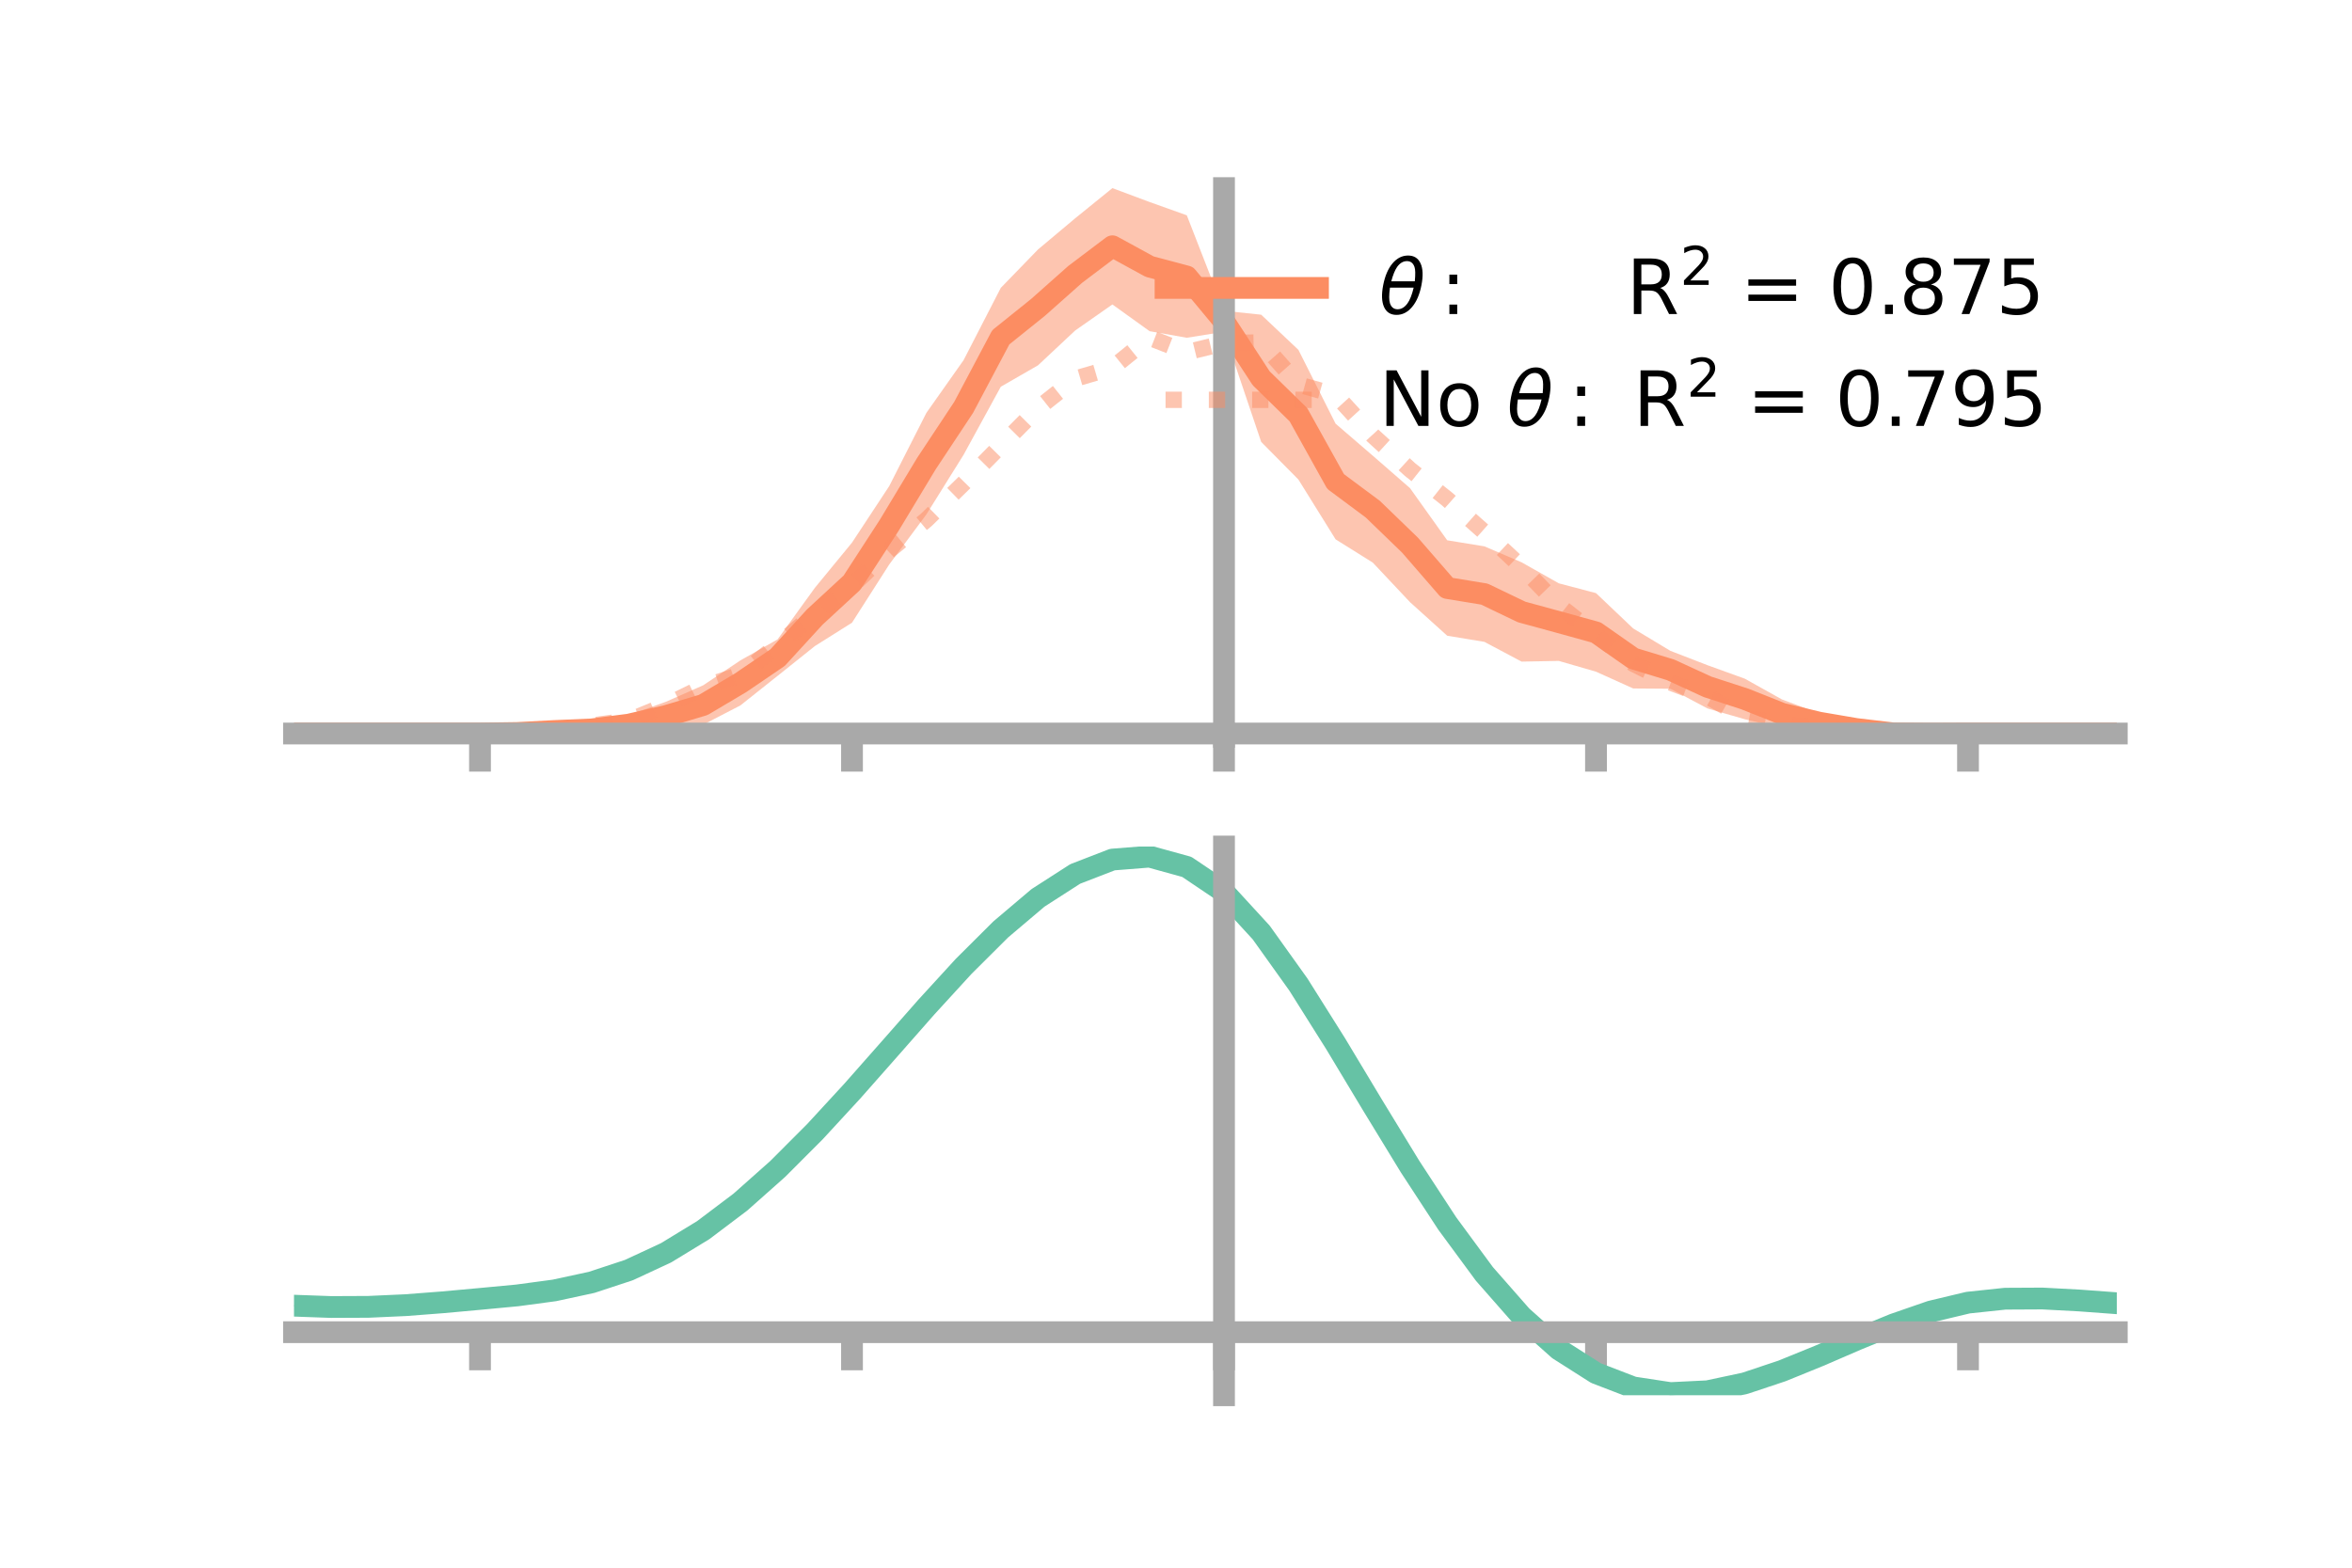 <?xml version="1.0" encoding="utf-8" standalone="no"?>
<!DOCTYPE svg PUBLIC "-//W3C//DTD SVG 1.1//EN"
  "http://www.w3.org/Graphics/SVG/1.1/DTD/svg11.dtd">
<!-- Created with matplotlib (https://matplotlib.org/) -->
<svg height="144pt" version="1.1" viewBox="0 0 216 144" width="216pt" xmlns="http://www.w3.org/2000/svg" xmlns:xlink="http://www.w3.org/1999/xlink">
 <defs>
  <style type="text/css">*{stroke-linecap:butt;stroke-linejoin:round;}</style>
 </defs>
 <g id="figure_1">
  <g id="patch_1">
   <path d="M 0 144 
L 216 144 
L 216 0 
L 0 0 
z
" style="fill:none;"/>
  </g>
  <g id="axes_1">
   <g id="patch_2">
    <path d="M 27 67.68 
L 194.4 67.68 
L 194.4 17.28 
L 27 17.28 
z
" style="fill:none;"/>
   </g>
   <g id="PolyCollection_1">
    <path clip-path="url(#p6428f655da)" d="M 27 67.376 
L 27 67.376 
L 30.416 67.376 
L 33.833 67.376 
L 37.249 67.376 
L 40.665 67.376 
L 44.082 67.376 
L 47.498 67.214 
L 50.914 66.849 
L 54.331 66.42 
L 57.747 65.687 
L 61.163 64.458 
L 64.58 62.947 
L 67.996 60.661 
L 71.412 58.73 
L 74.829 54.002 
L 78.245 49.842 
L 81.661 44.654 
L 85.078 37.922 
L 88.494 33.08 
L 91.91 26.441 
L 95.327 22.916 
L 98.743 20.05 
L 102.159 17.28 
L 105.576 18.556 
L 108.992 19.777 
L 112.408 28.548 
L 115.824 28.907 
L 119.241 32.134 
L 122.657 38.917 
L 126.073 41.859 
L 129.49 44.837 
L 132.906 49.628 
L 136.322 50.185 
L 139.739 51.652 
L 143.155 53.582 
L 146.571 54.481 
L 149.988 57.728 
L 153.404 59.783 
L 156.82 61.106 
L 160.237 62.341 
L 163.653 64.25 
L 167.069 65.518 
L 170.486 66.374 
L 173.902 67.055 
L 177.318 67.28 
L 180.735 67.376 
L 184.151 67.376 
L 187.567 67.376 
L 190.984 67.376 
L 194.4 67.376 
L 194.4 67.376 
L 194.4 67.376 
L 190.984 67.376 
L 187.567 67.376 
L 184.151 67.376 
L 180.735 67.376 
L 177.318 67.504 
L 173.902 67.68 
L 170.486 67.558 
L 167.069 67.246 
L 163.653 66.869 
L 160.237 66.066 
L 156.82 65.079 
L 153.404 63.264 
L 149.988 63.239 
L 146.571 61.697 
L 143.155 60.708 
L 139.739 60.773 
L 136.322 58.958 
L 132.906 58.394 
L 129.49 55.31 
L 126.073 51.679 
L 122.657 49.541 
L 119.241 44.047 
L 115.824 40.591 
L 112.408 30.478 
L 108.992 31.025 
L 105.576 30.421 
L 102.159 27.966 
L 98.743 30.356 
L 95.327 33.557 
L 91.91 35.523 
L 88.494 41.772 
L 85.078 47.249 
L 81.661 51.854 
L 78.245 57.198 
L 74.829 59.348 
L 71.412 62.081 
L 67.996 64.796 
L 64.58 66.565 
L 61.163 67.088 
L 57.747 67.437 
L 54.331 67.583 
L 50.914 67.448 
L 47.498 67.446 
L 44.082 67.376 
L 40.665 67.376 
L 37.249 67.376 
L 33.833 67.376 
L 30.416 67.376 
L 27 67.376 
z
" style="fill:#fc8d62;fill-opacity:0.5;"/>
   </g>
   <g id="matplotlib.axis_1">
    <g id="xtick_1">
     <g id="line2d_1">
      <defs>
       <path d="M 0 0 
L 0 3.5 
" id="mf748819f3c" style="stroke:#a9a9a9;stroke-width:2;"/>
      </defs>
      <g>
       <use style="fill:#a9a9a9;stroke:#a9a9a9;stroke-width:2;" x="44.082" xlink:href="#mf748819f3c" y="67.376"/>
      </g>
     </g>
    </g>
    <g id="xtick_2">
     <g id="line2d_2">
      <g>
       <use style="fill:#a9a9a9;stroke:#a9a9a9;stroke-width:2;" x="78.245" xlink:href="#mf748819f3c" y="67.376"/>
      </g>
     </g>
    </g>
    <g id="xtick_3">
     <g id="line2d_3">
      <g>
       <use style="fill:#a9a9a9;stroke:#a9a9a9;stroke-width:2;" x="112.408" xlink:href="#mf748819f3c" y="67.376"/>
      </g>
     </g>
    </g>
    <g id="xtick_4">
     <g id="line2d_4">
      <g>
       <use style="fill:#a9a9a9;stroke:#a9a9a9;stroke-width:2;" x="146.571" xlink:href="#mf748819f3c" y="67.376"/>
      </g>
     </g>
    </g>
    <g id="xtick_5">
     <g id="line2d_5">
      <g>
       <use style="fill:#a9a9a9;stroke:#a9a9a9;stroke-width:2;" x="180.735" xlink:href="#mf748819f3c" y="67.376"/>
      </g>
     </g>
    </g>
   </g>
   <g id="matplotlib.axis_2"/>
   <g id="line2d_6">
    <path clip-path="url(#p6428f655da)" d="M 27 67.376 
L 30.416 67.376 
L 33.833 67.376 
L 37.249 67.376 
L 40.665 67.376 
L 44.082 67.376 
L 47.498 67.33 
L 50.914 67.148 
L 54.331 67.002 
L 57.747 66.562 
L 61.163 65.773 
L 64.58 64.756 
L 67.996 62.729 
L 71.412 60.405 
L 74.829 56.675 
L 78.245 53.52 
L 81.661 48.254 
L 85.078 42.585 
L 88.494 37.426 
L 91.91 30.982 
L 95.327 28.237 
L 98.743 25.203 
L 102.159 22.623 
L 105.576 24.489 
L 108.992 25.401 
L 112.408 29.513 
L 115.824 34.749 
L 119.241 38.09 
L 122.657 44.229 
L 126.073 46.769 
L 129.49 50.074 
L 132.906 54.011 
L 136.322 54.571 
L 139.739 56.212 
L 143.155 57.145 
L 146.571 58.089 
L 149.988 60.483 
L 153.404 61.523 
L 156.82 63.093 
L 160.237 64.203 
L 163.653 65.56 
L 167.069 66.382 
L 170.486 66.966 
L 173.902 67.368 
L 177.318 67.392 
L 180.735 67.376 
L 184.151 67.376 
L 187.567 67.376 
L 190.984 67.376 
L 194.4 67.376 
" style="fill:none;stroke:#fc8d62;stroke-linecap:square;stroke-width:2;"/>
   </g>
   <g id="line2d_7">
    <path clip-path="url(#p6428f655da)" d="M 27 67.376 
L 30.416 67.376 
L 33.833 67.376 
L 37.249 67.376 
L 40.665 67.376 
L 44.082 67.376 
L 47.498 67.336 
L 50.914 67.143 
L 54.331 66.649 
L 57.747 66.183 
L 61.163 64.778 
L 64.58 63.103 
L 67.996 61.967 
L 71.412 59.278 
L 74.829 56.337 
L 78.245 53.804 
L 81.661 50.563 
L 85.078 47.745 
L 88.494 44.402 
L 91.91 40.94 
L 95.327 37.496 
L 98.743 34.786 
L 102.159 33.783 
L 105.576 31.022 
L 108.992 32.358 
L 112.408 31.525 
L 115.824 31.451 
L 119.241 35.318 
L 122.657 36.269 
L 126.073 40.008 
L 129.49 43.131 
L 132.906 45.847 
L 136.322 48.88 
L 139.739 52.086 
L 143.155 55.608 
L 146.571 58.295 
L 149.988 60.962 
L 153.404 62.69 
L 156.82 63.977 
L 160.237 65.932 
L 163.653 66.55 
L 167.069 66.766 
L 170.486 67.347 
L 173.902 67.38 
L 177.318 67.387 
L 180.735 67.376 
L 184.151 67.376 
L 187.567 67.376 
L 190.984 67.376 
L 194.4 67.376 
" style="fill:none;stroke:#fc8d62;stroke-dasharray:1.5,2.475;stroke-dashoffset:0;stroke-opacity:0.5;stroke-width:1.5;"/>
   </g>
   <g id="patch_3">
    <path d="M 112.408 67.68 
L 112.408 17.28 
" style="fill:none;stroke:#a9a9a9;stroke-linecap:square;stroke-linejoin:miter;stroke-width:2;"/>
   </g>
   <g id="patch_4">
    <path d="M 194.4 67.68 
L 194.4 17.28 
" style="fill:none;"/>
   </g>
   <g id="patch_5">
    <path d="M 27 67.376 
L 194.4 67.376 
" style="fill:none;stroke:#a9a9a9;stroke-linecap:square;stroke-linejoin:miter;stroke-width:2;"/>
   </g>
   <g id="patch_6">
    <path d="M 27 17.28 
L 194.4 17.28 
" style="fill:none;"/>
   </g>
   <g id="legend_1">
    <g id="line2d_8">
     <path d="M 107.04 26.449 
L 121.04 26.449 
" style="fill:none;stroke:#fc8d62;stroke-linecap:square;stroke-width:2;"/>
    </g>
    <g id="line2d_9"/>
    <g id="text_1">
     <!-- $\theta:$      R$^{2}$ = 0.875 -->
     <g transform="translate(126.64 28.899)scale(0.07 -0.07)">
      <defs>
       <path d="M 45.516 34.672 
L 14.453 34.672 
Q 12.359 20.062 14.5 13.875 
Q 17.188 6.25 24.469 6.25 
Q 31.781 6.25 37.359 13.922 
Q 42.234 20.656 45.516 34.672 
z
M 47.016 42.969 
Q 48.344 56.844 46.625 61.719 
Q 43.953 69.438 36.766 69.438 
Q 29.297 69.438 23.828 61.812 
Q 19.531 55.672 16.156 42.969 
z
M 38.188 76.766 
Q 49.906 76.766 54.594 66.406 
Q 59.281 56.109 55.719 37.844 
Q 52.203 19.625 43.453 9.281 
Q 34.766 -1.125 23.047 -1.125 
Q 11.281 -1.125 6.641 9.281 
Q 2 19.625 5.516 37.844 
Q 9.078 56.109 17.719 66.406 
Q 26.422 76.766 38.188 76.766 
z
" id="DejaVuSans-Oblique-952"/>
       <path d="M 11.719 12.406 
L 22.016 12.406 
L 22.016 0 
L 11.719 0 
z
M 11.719 51.703 
L 22.016 51.703 
L 22.016 39.312 
L 11.719 39.312 
z
" id="DejaVuSans-58"/>
       <path id="DejaVuSans-32"/>
       <path d="M 44.391 34.188 
Q 47.562 33.109 50.562 29.594 
Q 53.562 26.078 56.594 19.922 
L 66.609 0 
L 56 0 
L 46.688 18.703 
Q 43.062 26.031 39.672 28.422 
Q 36.281 30.812 30.422 30.812 
L 19.672 30.812 
L 19.672 0 
L 9.812 0 
L 9.812 72.906 
L 32.078 72.906 
Q 44.578 72.906 50.734 67.672 
Q 56.891 62.453 56.891 51.906 
Q 56.891 45.016 53.688 40.469 
Q 50.484 35.938 44.391 34.188 
z
M 19.672 64.797 
L 19.672 38.922 
L 32.078 38.922 
Q 39.203 38.922 42.844 42.219 
Q 46.484 45.516 46.484 51.906 
Q 46.484 58.297 42.844 61.547 
Q 39.203 64.797 32.078 64.797 
z
" id="DejaVuSans-82"/>
       <path d="M 19.188 8.297 
L 53.609 8.297 
L 53.609 0 
L 7.328 0 
L 7.328 8.297 
Q 12.938 14.109 22.625 23.891 
Q 32.328 33.688 34.812 36.531 
Q 39.547 41.844 41.422 45.531 
Q 43.312 49.219 43.312 52.781 
Q 43.312 58.594 39.234 62.25 
Q 35.156 65.922 28.609 65.922 
Q 23.969 65.922 18.812 64.312 
Q 13.672 62.703 7.812 59.422 
L 7.812 69.391 
Q 13.766 71.781 18.938 73 
Q 24.125 74.219 28.422 74.219 
Q 39.75 74.219 46.484 68.547 
Q 53.219 62.891 53.219 53.422 
Q 53.219 48.922 51.531 44.891 
Q 49.859 40.875 45.406 35.406 
Q 44.188 33.984 37.641 27.219 
Q 31.109 20.453 19.188 8.297 
z
" id="DejaVuSans-50"/>
       <path d="M 10.594 45.406 
L 73.188 45.406 
L 73.188 37.203 
L 10.594 37.203 
z
M 10.594 25.484 
L 73.188 25.484 
L 73.188 17.188 
L 10.594 17.188 
z
" id="DejaVuSans-61"/>
       <path d="M 31.781 66.406 
Q 24.172 66.406 20.328 58.906 
Q 16.5 51.422 16.5 36.375 
Q 16.5 21.391 20.328 13.891 
Q 24.172 6.391 31.781 6.391 
Q 39.453 6.391 43.281 13.891 
Q 47.125 21.391 47.125 36.375 
Q 47.125 51.422 43.281 58.906 
Q 39.453 66.406 31.781 66.406 
z
M 31.781 74.219 
Q 44.047 74.219 50.516 64.516 
Q 56.984 54.828 56.984 36.375 
Q 56.984 17.969 50.516 8.266 
Q 44.047 -1.422 31.781 -1.422 
Q 19.531 -1.422 13.062 8.266 
Q 6.594 17.969 6.594 36.375 
Q 6.594 54.828 13.062 64.516 
Q 19.531 74.219 31.781 74.219 
z
" id="DejaVuSans-48"/>
       <path d="M 10.688 12.406 
L 21 12.406 
L 21 0 
L 10.688 0 
z
" id="DejaVuSans-46"/>
       <path d="M 31.781 34.625 
Q 24.75 34.625 20.719 30.859 
Q 16.703 27.094 16.703 20.516 
Q 16.703 13.922 20.719 10.156 
Q 24.75 6.391 31.781 6.391 
Q 38.812 6.391 42.859 10.172 
Q 46.922 13.969 46.922 20.516 
Q 46.922 27.094 42.891 30.859 
Q 38.875 34.625 31.781 34.625 
z
M 21.922 38.812 
Q 15.578 40.375 12.031 44.719 
Q 8.5 49.078 8.5 55.328 
Q 8.5 64.062 14.719 69.141 
Q 20.953 74.219 31.781 74.219 
Q 42.672 74.219 48.875 69.141 
Q 55.078 64.062 55.078 55.328 
Q 55.078 49.078 51.531 44.719 
Q 48 40.375 41.703 38.812 
Q 48.828 37.156 52.797 32.312 
Q 56.781 27.484 56.781 20.516 
Q 56.781 9.906 50.312 4.234 
Q 43.844 -1.422 31.781 -1.422 
Q 19.734 -1.422 13.25 4.234 
Q 6.781 9.906 6.781 20.516 
Q 6.781 27.484 10.781 32.312 
Q 14.797 37.156 21.922 38.812 
z
M 18.312 54.391 
Q 18.312 48.734 21.844 45.562 
Q 25.391 42.391 31.781 42.391 
Q 38.141 42.391 41.719 45.562 
Q 45.312 48.734 45.312 54.391 
Q 45.312 60.062 41.719 63.234 
Q 38.141 66.406 31.781 66.406 
Q 25.391 66.406 21.844 63.234 
Q 18.312 60.062 18.312 54.391 
z
" id="DejaVuSans-56"/>
       <path d="M 8.203 72.906 
L 55.078 72.906 
L 55.078 68.703 
L 28.609 0 
L 18.312 0 
L 43.219 64.594 
L 8.203 64.594 
z
" id="DejaVuSans-55"/>
       <path d="M 10.797 72.906 
L 49.516 72.906 
L 49.516 64.594 
L 19.828 64.594 
L 19.828 46.734 
Q 21.969 47.469 24.109 47.828 
Q 26.266 48.188 28.422 48.188 
Q 40.625 48.188 47.75 41.5 
Q 54.891 34.812 54.891 23.391 
Q 54.891 11.625 47.562 5.094 
Q 40.234 -1.422 26.906 -1.422 
Q 22.312 -1.422 17.547 -0.641 
Q 12.797 0.141 7.719 1.703 
L 7.719 11.625 
Q 12.109 9.234 16.797 8.062 
Q 21.484 6.891 26.703 6.891 
Q 35.156 6.891 40.078 11.328 
Q 45.016 15.766 45.016 23.391 
Q 45.016 31 40.078 35.438 
Q 35.156 39.891 26.703 39.891 
Q 22.75 39.891 18.812 39.016 
Q 14.891 38.141 10.797 36.281 
z
" id="DejaVuSans-53"/>
      </defs>
      <use transform="translate(0 0.766)" xlink:href="#DejaVuSans-Oblique-952"/>
      <use transform="translate(80.664 0.766)" xlink:href="#DejaVuSans-58"/>
      <use transform="translate(133.838 0.766)" xlink:href="#DejaVuSans-32"/>
      <use transform="translate(165.625 0.766)" xlink:href="#DejaVuSans-32"/>
      <use transform="translate(197.412 0.766)" xlink:href="#DejaVuSans-32"/>
      <use transform="translate(229.199 0.766)" xlink:href="#DejaVuSans-32"/>
      <use transform="translate(260.986 0.766)" xlink:href="#DejaVuSans-32"/>
      <use transform="translate(292.773 0.766)" xlink:href="#DejaVuSans-32"/>
      <use transform="translate(324.561 0.766)" xlink:href="#DejaVuSans-82"/>
      <use transform="translate(395 39.047)scale(0.7)" xlink:href="#DejaVuSans-50"/>
      <use transform="translate(442.271 0.766)" xlink:href="#DejaVuSans-32"/>
      <use transform="translate(474.058 0.766)" xlink:href="#DejaVuSans-61"/>
      <use transform="translate(557.847 0.766)" xlink:href="#DejaVuSans-32"/>
      <use transform="translate(589.634 0.766)" xlink:href="#DejaVuSans-48"/>
      <use transform="translate(653.257 0.766)" xlink:href="#DejaVuSans-46"/>
      <use transform="translate(682.419 0.766)" xlink:href="#DejaVuSans-56"/>
      <use transform="translate(746.042 0.766)" xlink:href="#DejaVuSans-55"/>
      <use transform="translate(809.665 0.766)" xlink:href="#DejaVuSans-53"/>
     </g>
    </g>
    <g id="line2d_10">
     <path d="M 107.04 36.724 
L 121.04 36.724 
" style="fill:none;stroke:#fc8d62;stroke-dasharray:1.5,2.475;stroke-dashoffset:0;stroke-opacity:0.5;stroke-width:1.5;"/>
    </g>
    <g id="line2d_11"/>
    <g id="text_2">
     <!-- No $\theta:$ R$^{2}$ = 0.795 -->
     <g transform="translate(126.64 39.174)scale(0.07 -0.07)">
      <defs>
       <path d="M 9.812 72.906 
L 23.094 72.906 
L 55.422 11.922 
L 55.422 72.906 
L 64.984 72.906 
L 64.984 0 
L 51.703 0 
L 19.391 60.984 
L 19.391 0 
L 9.812 0 
z
" id="DejaVuSans-78"/>
       <path d="M 30.609 48.391 
Q 23.391 48.391 19.188 42.75 
Q 14.984 37.109 14.984 27.297 
Q 14.984 17.484 19.156 11.844 
Q 23.344 6.203 30.609 6.203 
Q 37.797 6.203 41.984 11.859 
Q 46.188 17.531 46.188 27.297 
Q 46.188 37.016 41.984 42.703 
Q 37.797 48.391 30.609 48.391 
z
M 30.609 56 
Q 42.328 56 49.016 48.375 
Q 55.719 40.766 55.719 27.297 
Q 55.719 13.875 49.016 6.219 
Q 42.328 -1.422 30.609 -1.422 
Q 18.844 -1.422 12.172 6.219 
Q 5.516 13.875 5.516 27.297 
Q 5.516 40.766 12.172 48.375 
Q 18.844 56 30.609 56 
z
" id="DejaVuSans-111"/>
       <path d="M 10.984 1.516 
L 10.984 10.5 
Q 14.703 8.734 18.5 7.812 
Q 22.312 6.891 25.984 6.891 
Q 35.75 6.891 40.891 13.453 
Q 46.047 20.016 46.781 33.406 
Q 43.953 29.203 39.594 26.953 
Q 35.25 24.703 29.984 24.703 
Q 19.047 24.703 12.672 31.312 
Q 6.297 37.938 6.297 49.422 
Q 6.297 60.641 12.938 67.422 
Q 19.578 74.219 30.609 74.219 
Q 43.266 74.219 49.922 64.516 
Q 56.594 54.828 56.594 36.375 
Q 56.594 19.141 48.406 8.859 
Q 40.234 -1.422 26.422 -1.422 
Q 22.703 -1.422 18.891 -0.688 
Q 15.094 0.047 10.984 1.516 
z
M 30.609 32.422 
Q 37.25 32.422 41.125 36.953 
Q 45.016 41.5 45.016 49.422 
Q 45.016 57.281 41.125 61.844 
Q 37.25 66.406 30.609 66.406 
Q 23.969 66.406 20.094 61.844 
Q 16.219 57.281 16.219 49.422 
Q 16.219 41.5 20.094 36.953 
Q 23.969 32.422 30.609 32.422 
z
" id="DejaVuSans-57"/>
      </defs>
      <use transform="translate(0 0.766)" xlink:href="#DejaVuSans-78"/>
      <use transform="translate(74.805 0.766)" xlink:href="#DejaVuSans-111"/>
      <use transform="translate(135.986 0.766)" xlink:href="#DejaVuSans-32"/>
      <use transform="translate(167.773 0.766)" xlink:href="#DejaVuSans-Oblique-952"/>
      <use transform="translate(248.438 0.766)" xlink:href="#DejaVuSans-58"/>
      <use transform="translate(301.611 0.766)" xlink:href="#DejaVuSans-32"/>
      <use transform="translate(333.398 0.766)" xlink:href="#DejaVuSans-82"/>
      <use transform="translate(403.838 39.047)scale(0.7)" xlink:href="#DejaVuSans-50"/>
      <use transform="translate(451.108 0.766)" xlink:href="#DejaVuSans-32"/>
      <use transform="translate(482.896 0.766)" xlink:href="#DejaVuSans-61"/>
      <use transform="translate(566.685 0.766)" xlink:href="#DejaVuSans-32"/>
      <use transform="translate(598.472 0.766)" xlink:href="#DejaVuSans-48"/>
      <use transform="translate(662.095 0.766)" xlink:href="#DejaVuSans-46"/>
      <use transform="translate(686.132 0.766)" xlink:href="#DejaVuSans-55"/>
      <use transform="translate(749.755 0.766)" xlink:href="#DejaVuSans-57"/>
      <use transform="translate(813.378 0.766)" xlink:href="#DejaVuSans-53"/>
     </g>
    </g>
   </g>
  </g>
  <g id="axes_2">
   <g id="patch_7">
    <path d="M 27 128.16 
L 194.4 128.16 
L 194.4 77.76 
L 27 77.76 
z
" style="fill:none;"/>
   </g>
   <g id="PolyCollection_2">
    <path clip-path="url(#p082797f621)" d="M 27 119.978 
L 27 119.888 
L 30.416 120.017 
L 33.833 119.999 
L 37.249 119.835 
L 40.665 119.56 
L 44.082 119.236 
L 47.498 118.904 
L 50.914 118.436 
L 54.331 117.688 
L 57.747 116.547 
L 61.163 114.935 
L 64.58 112.814 
L 67.996 110.184 
L 71.412 107.083 
L 74.829 103.585 
L 78.245 99.792 
L 81.661 95.834 
L 85.078 91.865 
L 88.494 88.052 
L 91.91 84.576 
L 95.327 81.623 
L 98.743 79.382 
L 102.159 78.036 
L 105.576 77.76 
L 108.992 78.718 
L 112.408 81.054 
L 115.824 84.83 
L 119.241 89.681 
L 122.657 95.188 
L 126.073 100.957 
L 129.49 106.643 
L 132.906 111.956 
L 136.322 116.67 
L 139.739 120.622 
L 143.155 123.715 
L 146.571 125.913 
L 149.988 127.238 
L 153.404 127.765 
L 156.82 127.602 
L 160.237 126.883 
L 163.653 125.761 
L 167.069 124.393 
L 170.486 122.938 
L 173.902 121.552 
L 177.318 120.382 
L 180.735 119.572 
L 184.151 119.212 
L 187.567 119.2 
L 190.984 119.391 
L 194.4 119.655 
L 194.4 119.766 
L 194.4 119.766 
L 190.984 119.524 
L 187.567 119.35 
L 184.151 119.373 
L 180.735 119.738 
L 177.318 120.56 
L 173.902 121.755 
L 170.486 123.182 
L 167.069 124.682 
L 163.653 126.093 
L 160.237 127.248 
L 156.82 127.986 
L 153.404 128.16 
L 149.988 127.643 
L 146.571 126.34 
L 143.155 124.194 
L 139.739 121.19 
L 136.322 117.361 
L 132.906 112.798 
L 129.49 107.653 
L 126.073 102.141 
L 122.657 96.542 
L 119.241 91.193 
L 115.824 86.477 
L 112.408 82.807 
L 108.992 80.54 
L 105.576 79.612 
L 102.159 79.877 
L 98.743 81.172 
L 95.327 83.326 
L 91.91 86.159 
L 88.494 89.49 
L 85.078 93.14 
L 81.661 96.935 
L 78.245 100.716 
L 74.829 104.339 
L 71.412 107.683 
L 67.996 110.651 
L 64.58 113.177 
L 61.163 115.223 
L 57.747 116.787 
L 54.331 117.899 
L 50.914 118.626 
L 47.498 119.075 
L 44.082 119.387 
L 40.665 119.687 
L 37.249 119.938 
L 33.833 120.082 
L 30.416 120.094 
L 27 119.978 
z
" style="fill:#66c2a5;fill-opacity:0.5;"/>
   </g>
   <g id="matplotlib.axis_3">
    <g id="xtick_6">
     <g id="line2d_12">
      <g>
       <use style="fill:#a9a9a9;stroke:#a9a9a9;stroke-width:2;" x="44.082" xlink:href="#mf748819f3c" y="122.37"/>
      </g>
     </g>
    </g>
    <g id="xtick_7">
     <g id="line2d_13">
      <g>
       <use style="fill:#a9a9a9;stroke:#a9a9a9;stroke-width:2;" x="78.245" xlink:href="#mf748819f3c" y="122.37"/>
      </g>
     </g>
    </g>
    <g id="xtick_8">
     <g id="line2d_14">
      <g>
       <use style="fill:#a9a9a9;stroke:#a9a9a9;stroke-width:2;" x="112.408" xlink:href="#mf748819f3c" y="122.37"/>
      </g>
     </g>
    </g>
    <g id="xtick_9">
     <g id="line2d_15">
      <g>
       <use style="fill:#a9a9a9;stroke:#a9a9a9;stroke-width:2;" x="146.571" xlink:href="#mf748819f3c" y="122.37"/>
      </g>
     </g>
    </g>
    <g id="xtick_10">
     <g id="line2d_16">
      <g>
       <use style="fill:#a9a9a9;stroke:#a9a9a9;stroke-width:2;" x="180.735" xlink:href="#mf748819f3c" y="122.37"/>
      </g>
     </g>
    </g>
   </g>
   <g id="matplotlib.axis_4"/>
   <g id="line2d_17">
    <path clip-path="url(#p082797f621)" d="M 27 119.933 
L 30.416 120.055 
L 33.833 120.04 
L 37.249 119.886 
L 40.665 119.623 
L 44.082 119.312 
L 47.498 118.99 
L 50.914 118.531 
L 54.331 117.793 
L 57.747 116.667 
L 61.163 115.079 
L 64.58 112.996 
L 67.996 110.418 
L 71.412 107.383 
L 74.829 103.962 
L 78.245 100.254 
L 81.661 96.385 
L 85.078 92.502 
L 88.494 88.771 
L 91.91 85.368 
L 95.327 82.475 
L 98.743 80.277 
L 102.159 78.956 
L 105.576 78.686 
L 108.992 79.629 
L 112.408 81.931 
L 115.824 85.654 
L 119.241 90.437 
L 122.657 95.865 
L 126.073 101.549 
L 129.49 107.148 
L 132.906 112.377 
L 136.322 117.016 
L 139.739 120.906 
L 143.155 123.954 
L 146.571 126.126 
L 149.988 127.441 
L 153.404 127.962 
L 156.82 127.794 
L 160.237 127.066 
L 163.653 125.927 
L 167.069 124.537 
L 170.486 123.06 
L 173.902 121.654 
L 177.318 120.471 
L 180.735 119.655 
L 184.151 119.292 
L 187.567 119.275 
L 190.984 119.457 
L 194.4 119.71 
" style="fill:none;stroke:#66c2a5;stroke-linecap:square;stroke-width:2;"/>
   </g>
   <g id="patch_8">
    <path d="M 112.408 128.16 
L 112.408 77.76 
" style="fill:none;stroke:#a9a9a9;stroke-linecap:square;stroke-linejoin:miter;stroke-width:2;"/>
   </g>
   <g id="patch_9">
    <path d="M 194.4 128.16 
L 194.4 77.76 
" style="fill:none;"/>
   </g>
   <g id="patch_10">
    <path d="M 27 122.37 
L 194.4 122.37 
" style="fill:none;stroke:#a9a9a9;stroke-linecap:square;stroke-linejoin:miter;stroke-width:2;"/>
   </g>
   <g id="patch_11">
    <path d="M 27 77.76 
L 194.4 77.76 
" style="fill:none;"/>
   </g>
  </g>
 </g>
 <defs>
  <clipPath id="p6428f655da">
   <rect height="50.4" width="167.4" x="27" y="17.28"/>
  </clipPath>
  <clipPath id="p082797f621">
   <rect height="50.4" width="167.4" x="27" y="77.76"/>
  </clipPath>
 </defs>
</svg>
